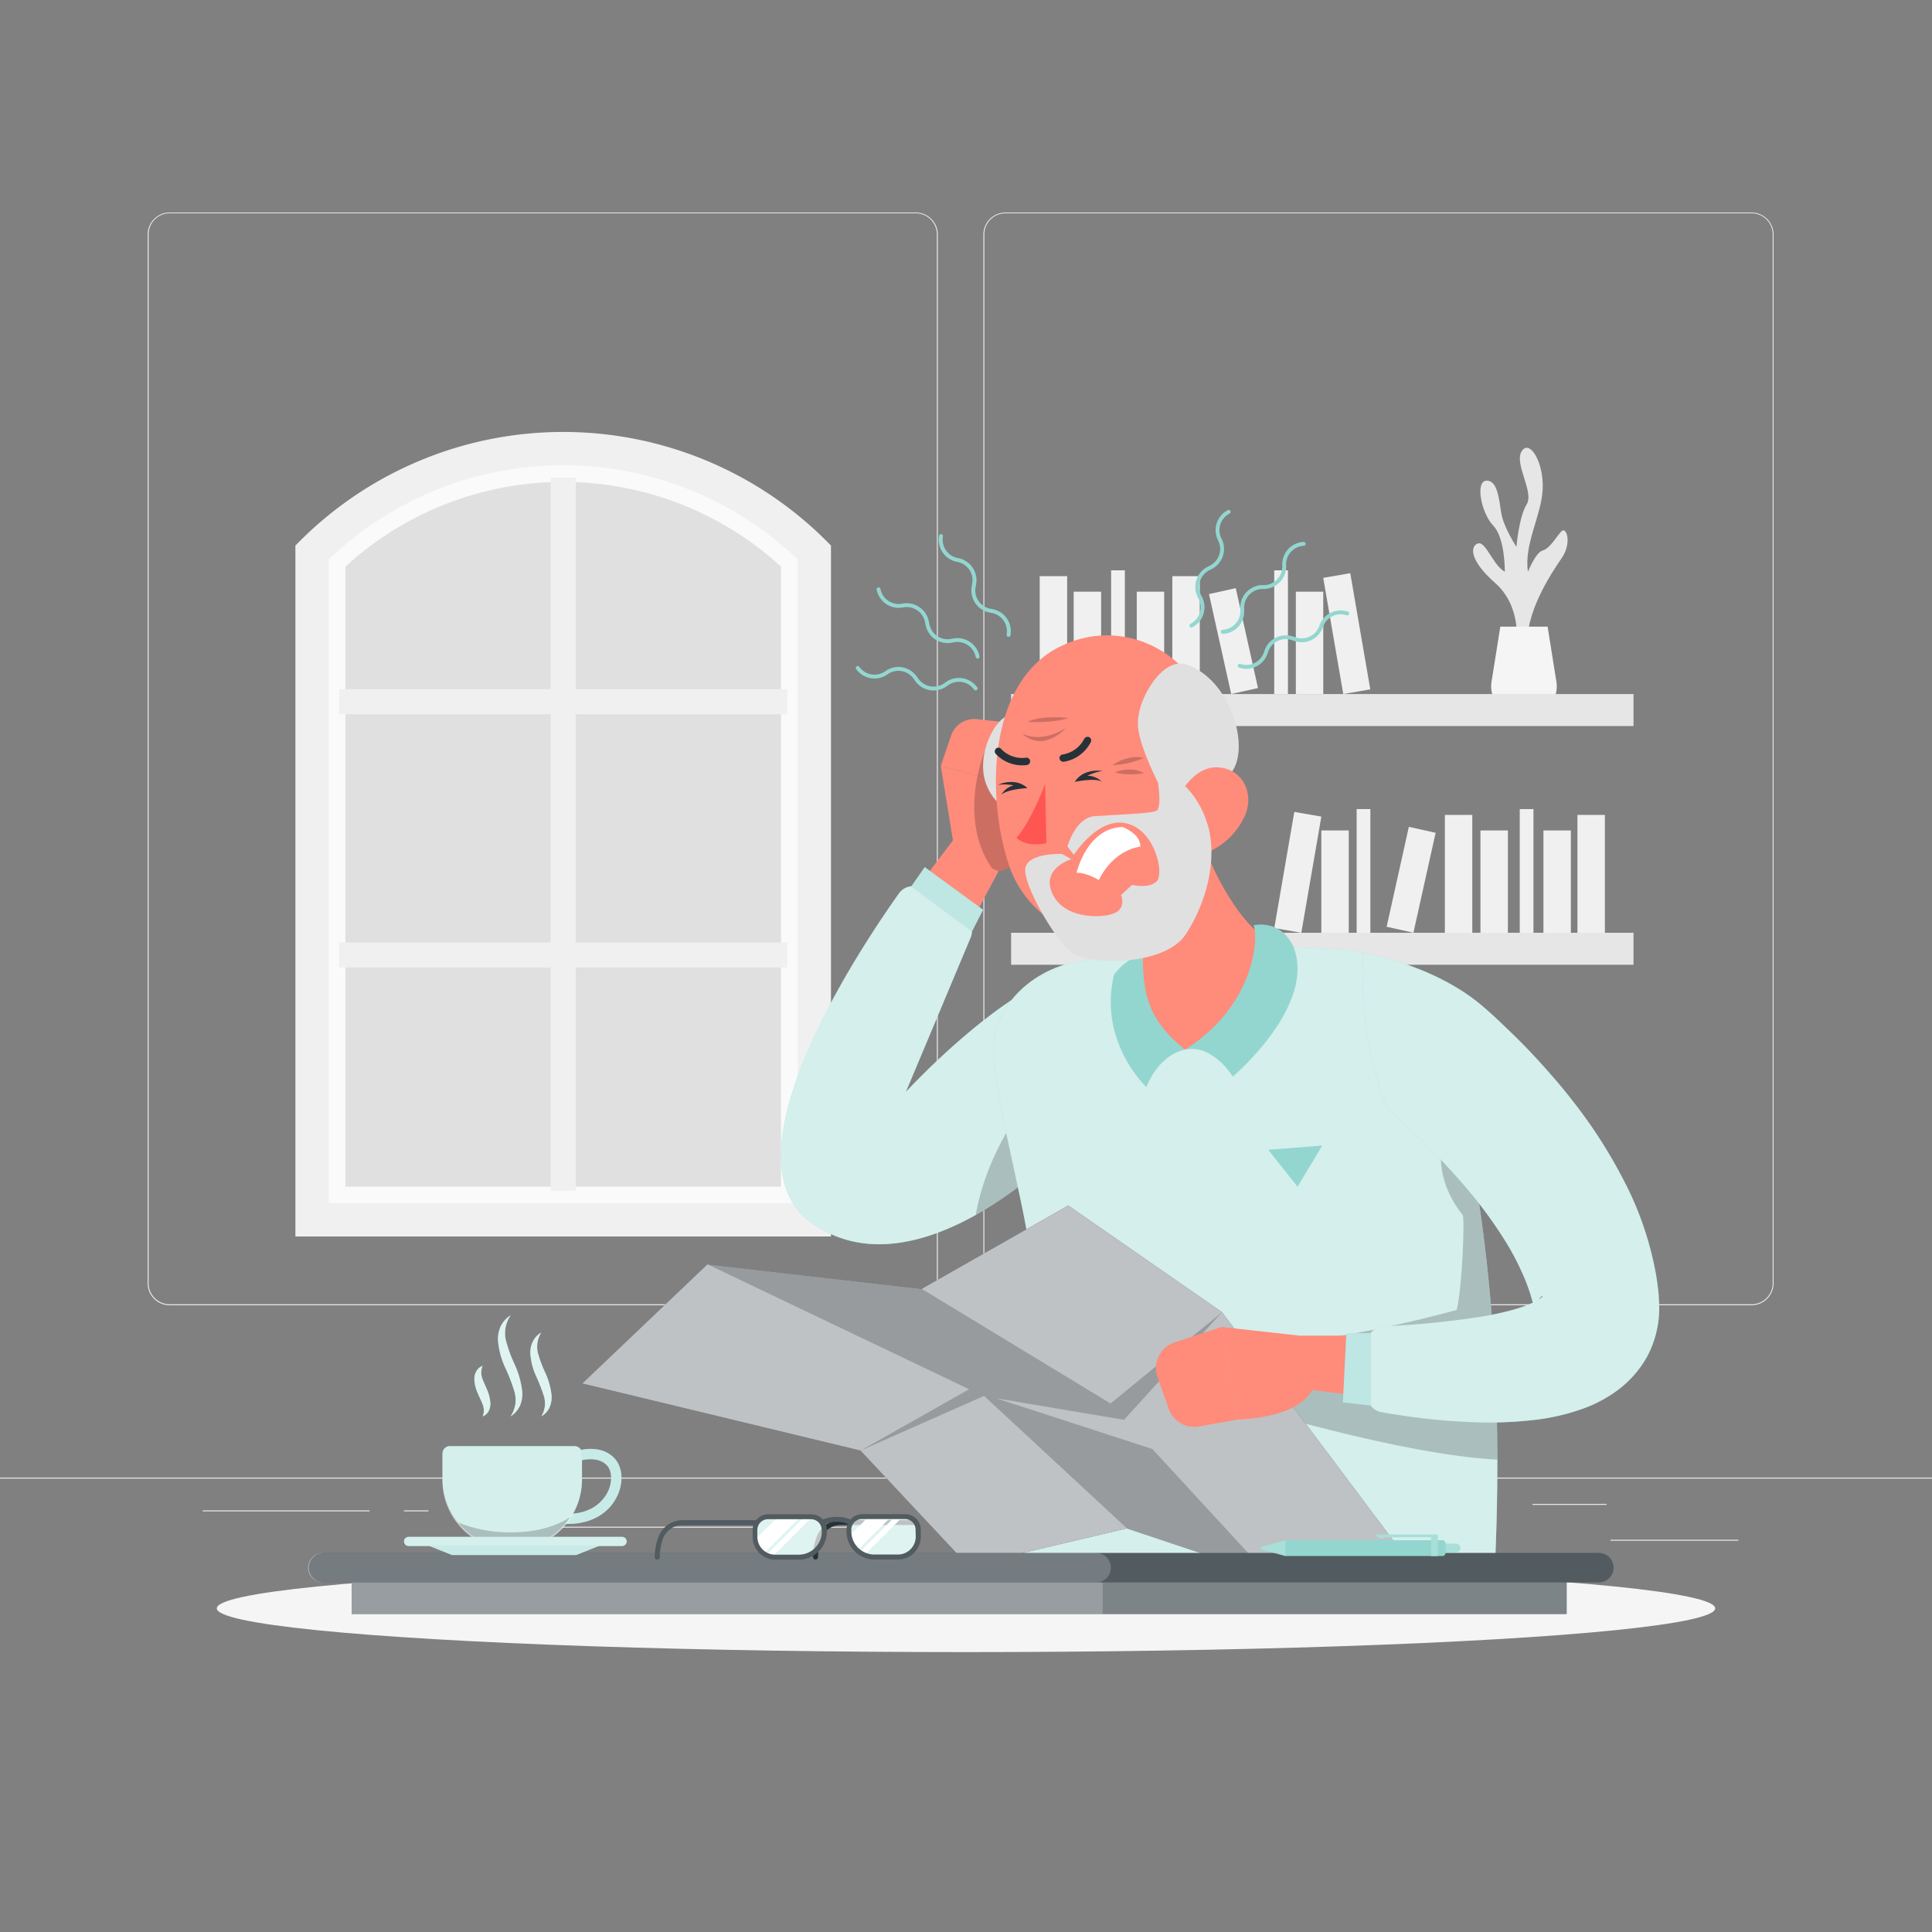 <svg xmlns="http://www.w3.org/2000/svg" viewBox="0 0 500 500"><rect x="0" y="0" width="500" height="500" fill="#808080" stroke="none"/><g id="freepik--background-complete--inject-86"><rect y="382.4" width="500" height="0.25" style="fill:#ebebeb"></rect><rect x="416.78" y="398.49" width="33.12" height="0.25" style="fill:#ebebeb"></rect><rect x="322.53" y="401.21" width="8.69" height="0.25" style="fill:#ebebeb"></rect><rect x="396.59" y="389.21" width="19.19" height="0.25" style="fill:#ebebeb"></rect><rect x="52.46" y="390.89" width="43.19" height="0.25" style="fill:#ebebeb"></rect><rect x="104.56" y="390.89" width="6.33" height="0.25" style="fill:#ebebeb"></rect><rect x="131.47" y="395.11" width="93.68" height="0.25" style="fill:#ebebeb"></rect><path d="M237,337.8H43.91a5.71,5.71,0,0,1-5.7-5.71V60.66A5.71,5.71,0,0,1,43.91,55H237a5.71,5.71,0,0,1,5.71,5.71V332.09A5.71,5.71,0,0,1,237,337.8ZM43.91,55.2a5.46,5.46,0,0,0-5.45,5.46V332.09a5.46,5.46,0,0,0,5.45,5.46H237a5.47,5.47,0,0,0,5.46-5.46V60.66A5.47,5.47,0,0,0,237,55.2Z" style="fill:#ebebeb"></path><path d="M453.31,337.8H260.21a5.72,5.72,0,0,1-5.71-5.71V60.66A5.72,5.72,0,0,1,260.21,55h193.1A5.71,5.71,0,0,1,459,60.66V332.09A5.71,5.71,0,0,1,453.31,337.8ZM260.21,55.2a5.47,5.47,0,0,0-5.46,5.46V332.09a5.47,5.47,0,0,0,5.46,5.46h193.1a5.47,5.47,0,0,0,5.46-5.46V60.66a5.47,5.47,0,0,0-5.46-5.46Z" style="fill:#ebebeb"></path><polygon points="80.76 142.95 126.92 116.09 162.49 116.09 209.42 141.68 209.42 315.73 80.76 315.73 80.76 142.95" style="fill:#e0e0e0"></polygon><path d="M210.75,315.73h-130V143l1.33-1.27a91.4,91.4,0,0,1,63.66-25.59h0a91.46,91.46,0,0,1,63.67,25.58l1.33,1.28ZM89.38,307.11H202.12V146.65a83.39,83.39,0,0,0-112.74,0Z" style="fill:#fafafa"></path><polygon points="142.52 308.15 148.99 308.15 148.99 250.38 203.76 250.38 203.76 243.91 148.99 243.91 148.99 184.83 203.76 184.83 203.76 178.37 148.99 178.37 148.99 123.6 142.52 123.6 142.52 178.37 87.75 178.37 87.75 184.83 142.52 184.83 142.52 243.91 87.75 243.91 87.75 250.38 142.52 250.38 142.52 308.15" style="fill:#f0f0f0"></polygon><path d="M215.06,320H76.45V141.19l1.26-1.27a96.36,96.36,0,0,1,136.09,0l1.26,1.27Zm-130-8.62H206.44V144.78a87.72,87.72,0,0,0-121.37,0Z" style="fill:#f0f0f0"></path><path d="M392.44,166.52s1.45-9.54-5.51-15.66-6.35-9.75-4.36-10.23,3.83,5.65,6.88,7.33c0,0,.1-8.72-3-11.93s-4.73-11.49-1.78-11.63,3.27,4.91,3.88,8.5,3.9,8.63,3.9,8.63.65-7.8,2.65-11-3.34-10.55-1.28-13.76,5.74,2.9,5.43,9.79-4.89,14.22-3.82,21.41c0,0,2-5.05,3.84-5.51s3.65-3.8,4.88-5,2.75,3,0,7-9.79,14.62-8.72,23.21Z" style="fill:#e6e6e6"></path><path d="M388.28,162.18,386,176.48a7.28,7.28,0,0,0,7.18,8.42h2.44a7.28,7.28,0,0,0,7.18-8.42l-2.28-14.3Z" style="fill:#f5f5f5"></path><rect x="261.67" y="179.62" width="161.08" height="8.28" style="fill:#e6e6e6"></rect><rect x="269.08" y="149.11" width="7.1" height="30.51" style="fill:#f0f0f0"></rect><rect x="303.4" y="149.11" width="7.1" height="30.51" style="fill:#f0f0f0"></rect><rect x="344.99" y="148.73" width="7.1" height="30.51" transform="translate(-22.79 61.58) rotate(-9.78)" style="fill:#f0f0f0"></rect><rect x="277.87" y="153.13" width="7.1" height="26.49" style="fill:#f0f0f0"></rect><rect x="294.19" y="153.13" width="7.1" height="26.49" style="fill:#f0f0f0"></rect><rect x="335.36" y="153.13" width="7.1" height="26.49" style="fill:#f0f0f0"></rect><rect x="315.67" y="152.68" width="7.1" height="26.49" transform="translate(-28.39 73.19) rotate(-12.53)" style="fill:#f0f0f0"></rect><rect x="287.56" y="147.6" width="3.55" height="32.02" style="fill:#f0f0f0"></rect><rect x="329.77" y="147.6" width="3.55" height="32.02" style="fill:#f0f0f0"></rect><rect x="261.67" y="241.41" width="161.08" height="8.28" transform="translate(684.42 491.09) rotate(180)" style="fill:#e6e6e6"></rect><rect x="408.24" y="210.9" width="7.1" height="30.51" transform="translate(823.58 452.31) rotate(180)" style="fill:#f0f0f0"></rect><rect x="373.92" y="210.9" width="7.1" height="30.51" transform="translate(754.95 452.31) rotate(180)" style="fill:#f0f0f0"></rect><rect x="332.33" y="210.52" width="7.1" height="30.51" transform="translate(628.52 505.31) rotate(-170.22)" style="fill:#f0f0f0"></rect><rect x="399.45" y="214.92" width="7.1" height="26.49" transform="translate(805.99 456.33) rotate(180)" style="fill:#f0f0f0"></rect><rect x="383.13" y="214.92" width="7.1" height="26.49" transform="translate(773.37 456.33) rotate(180)" style="fill:#f0f0f0"></rect><rect x="341.96" y="214.92" width="7.1" height="26.49" transform="translate(691.02 456.33) rotate(180)" style="fill:#f0f0f0"></rect><rect x="361.65" y="214.47" width="7.1" height="26.49" transform="translate(672.3 529.21) rotate(-167.47)" style="fill:#f0f0f0"></rect><rect x="393.31" y="209.38" width="3.55" height="32.02" transform="translate(790.17 450.79) rotate(180)" style="fill:#f0f0f0"></rect><rect x="351.1" y="209.38" width="3.55" height="32.02" transform="translate(705.75 450.79) rotate(180)" style="fill:#f0f0f0"></rect><rect x="277.12" y="217.26" width="34.58" height="23.87" transform="translate(588.82 458.4) rotate(180)" style="fill:#f5f5f5"></rect></g><g id="freepik--Shadow--inject-86"><ellipse id="freepik--path--inject-86" cx="250" cy="416.24" rx="193.89" ry="11.32" style="fill:#f5f5f5"></ellipse></g><g id="freepik--Lines--inject-86"><path d="M261,164.81h-.09a.5.5,0,0,1-.4-.58,4.82,4.82,0,0,0-3.89-5.61l-.45-.08a5.84,5.84,0,0,1-4.69-6.77l.13-.74a4.82,4.82,0,0,0-3.88-5.61,5.83,5.83,0,0,1-4.69-6.78.5.5,0,0,1,1,.18,4.82,4.82,0,0,0,3.89,5.61,5.84,5.84,0,0,1,4.69,6.77l-.14.74a4.82,4.82,0,0,0,3.89,5.61l.45.09a5.81,5.81,0,0,1,4.69,6.77A.49.49,0,0,1,261,164.81Z" style="fill:#93D6D0"></path><path d="M253,170.43a.49.49,0,0,1-.49-.4,4.83,4.83,0,0,0-5.67-3.8l-.45.09a5.82,5.82,0,0,1-6.85-4.58l-.14-.74a4.84,4.84,0,0,0-5.67-3.8,5.83,5.83,0,0,1-6.85-4.58.51.51,0,0,1,.4-.59.5.5,0,0,1,.58.4,4.82,4.82,0,0,0,5.67,3.79,5.85,5.85,0,0,1,6.85,4.59l.14.73a4.82,4.82,0,0,0,5.67,3.8l.45-.09a5.84,5.84,0,0,1,6.85,4.59.49.49,0,0,1-.39.58Z" style="fill:#93D6D0"></path><path d="M241.61,178.69a5.83,5.83,0,0,1-4.75-2.44l-.43-.61a4.82,4.82,0,0,0-6.73-1.13,5.81,5.81,0,0,1-8.13-1.36.5.5,0,0,1,.12-.69.51.51,0,0,1,.7.11,4.82,4.82,0,0,0,6.73,1.13,5.8,5.8,0,0,1,8.12,1.36l.44.61a4.83,4.83,0,0,0,6.73,1.12l.37-.26a5.83,5.83,0,0,1,8.13,1.36.49.49,0,0,1-.12.69.51.51,0,0,1-.7-.11,4.82,4.82,0,0,0-6.72-1.13l-.38.27A5.8,5.8,0,0,1,241.61,178.69Z" style="fill:#93D6D0"></path><path d="M322.53,173.09a5.72,5.72,0,0,1-1.86-.31.5.5,0,0,1-.31-.63.5.5,0,0,1,.63-.32,4.83,4.83,0,0,0,6.11-3l.15-.44a5.82,5.82,0,0,1,7.37-3.67l.72.24a4.83,4.83,0,0,0,6.11-3,5.72,5.72,0,0,1,2.93-3.36,5.83,5.83,0,0,1,4.45-.31.5.5,0,0,1,.31.64.5.5,0,0,1-.63.31,4.81,4.81,0,0,0-6.11,3,5.85,5.85,0,0,1-2.93,3.36,5.79,5.79,0,0,1-4.45.3l-.71-.24a4.82,4.82,0,0,0-6.11,3l-.15.44a5.83,5.83,0,0,1-5.52,4Z" style="fill:#93D6D0"></path><path d="M316.42,164a.5.5,0,0,1-.49-.48.49.49,0,0,1,.47-.52,4.82,4.82,0,0,0,3.34-1.59A4.76,4.76,0,0,0,321,158l0-.47a5.83,5.83,0,0,1,5.52-6.11l.75,0a4.75,4.75,0,0,0,3.34-1.58,4.84,4.84,0,0,0,1.24-3.48,5.81,5.81,0,0,1,5.52-6.11.5.5,0,1,1,.05,1,4.82,4.82,0,0,0-4.57,5.06,5.83,5.83,0,0,1-5.53,6.11l-.75,0a4.83,4.83,0,0,0-3.33,1.58,4.77,4.77,0,0,0-1.24,3.48l0,.46a5.83,5.83,0,0,1-5.52,6.12Z" style="fill:#93D6D0"></path><path d="M308.33,162.4a.5.5,0,0,1-.44-.27.51.51,0,0,1,.21-.68,4.83,4.83,0,0,0,2.09-6.49l-.21-.42a5.83,5.83,0,0,1,2.51-7.84l.67-.34a4.82,4.82,0,0,0,2.08-6.5,5.83,5.83,0,0,1,2.52-7.84.5.5,0,0,1,.67.21.51.51,0,0,1-.21.68,4.75,4.75,0,0,0-2.39,2.81,4.8,4.8,0,0,0,.3,3.68,5.83,5.83,0,0,1-2.51,7.85l-.67.34a4.83,4.83,0,0,0-2.08,6.5l.21.41a5.83,5.83,0,0,1-2.52,7.84A.46.46,0,0,1,308.33,162.4Z" style="fill:#93D6D0"></path></g><g id="freepik--Character--inject-86"><polygon points="247.79 215.94 229.82 239.68 245.38 249.96 258.41 225.48 247.79 215.94" style="fill:#ff8b7b"></polygon><path d="M278.16,251c-18.7,4.26-43.72,31.6-43.72,31.6l16.76-39.94a4.42,4.42,0,0,0-1.65-5.42l-10.82-7.15a4.45,4.45,0,0,0-6.06,1.12c-10.14,14.24-46.33,68.42-22.69,85.25,27.31,19.43,64.19-18.38,64.19-18.38Z" style="fill:#93D6D0"></path><path d="M278.16,251l-2,23.27-2,23.8a106.52,106.52,0,0,1-21.67,16.38c-12.66,7.08-28.79,11.78-42.52,2-23.64-16.83,12.55-71,22.69-85.25a4.43,4.43,0,0,1,6.05-1.12l10.83,7.15a4.42,4.42,0,0,1,1.65,5.42l-16.75,39.92C235.22,281.77,259.76,255.2,278.16,251Z" style="fill:#fff;opacity:0.6"></path><path d="M276.19,274.28l-2,23.8a106.52,106.52,0,0,1-21.67,16.38C256,294.39,270.31,278.25,276.19,274.28Z" style="isolation:isolate;opacity:0.2"></path><polygon points="235.85 229.39 239.32 224.41 254.42 235.45 251.54 241.1 235.85 229.39" style="fill:#93D6D0"></polygon><polygon points="235.85 229.39 239.32 224.41 254.42 235.45 251.54 241.1 235.85 229.39" style="fill:#fff;opacity:0.4"></polygon><path d="M267.7,332.27c-13.88,30.17-7.47,62.12.16,76.16H386.73c3.87-74.2-7.46-120.74-14.08-144.34-2.86-10.19-13.31-17.56-25.8-18.38-23.43-1.52-46-.84-67.21,2.93-14.32,2.54-23.95,13.72-22.45,25.89C259.58,294,266,314.1,267.7,332.27Z" style="fill:#93D6D0"></path><path d="M267.69,332.27c-13.87,30.17-7.46,62.11.18,76.16H386.74c.56-10.81.8-21,.79-30.68-.08-37.59-4.13-66.5-8.49-87.58-2.2-10.65-4.49-19.31-6.4-26.07-2.85-10.2-13.29-17.57-25.78-18.39-23.44-1.53-46-.84-67.22,2.93-14.33,2.53-23.94,13.72-22.45,25.89C259.58,294,266,314.1,267.69,332.27Z" style="fill:#fff;opacity:0.6"></path><path d="M387.53,377.75c-25-1.23-66.28-14-66.28-14S309,348,328.5,347.61,377,339,377,339c1.4-5.68,2.14-23.79,1.53-24.56C366.78,299.62,377,286,377,286s.76,1.52,2.06,4.17C383.4,311.25,387.45,340.16,387.53,377.75Z" style="isolation:isolate;opacity:0.2"></path><polygon points="328.21 297.56 335.8 307.11 342.21 296.47 328.21 297.56" style="fill:#93D6D0"></polygon><path d="M258.41,225.48l-1.64-.73-9.66-4.27-3.63-22.22,9.53,2.52,14,3.7S269.88,223.28,258.41,225.48Z" style="fill:#ff8b7b"></path><path d="M268.47,194.47l-1.48,10-14-3.7-9.53-2.52,2.67-7.87a6.36,6.36,0,0,1,6.71-4.27l6.34.71,3.68.41A6.35,6.35,0,0,1,268.47,194.47Z" style="fill:#ff8b7b"></path><path d="M268.47,194.47l-1.48,10s2.89,18.8-8.58,21l-1.64-.73c-4.89-6.82-5.48-15.95-3.76-24a34,34,0,0,1,6.19-13.95l3.68.41A6.35,6.35,0,0,1,268.47,194.47Z" style="isolation:isolate;opacity:0.2"></path><path d="M307.72,209.06c5.09,14.14,11.69,30.4,23.76,36.45a31.53,31.53,0,0,1-23.39,25.77c-15.41,4.17-15.68-8.79-14.52-15.94,5-8.85.06-16.44-2.88-22Z" style="fill:#ff8b7b"></path><path d="M304.94,217.1c-.29-.9-.64-1.8-1-2.67l-13.26,19c1.76,3.3,4.24,7.36,4.88,12C302.61,238.08,307.84,225.72,304.94,217.1Z" style="opacity:0.2"></path><path d="M324.46,239.47c1.43,4.37-.51,21.36-17.76,32.15,7.23-1.49,12.35,7,12.35,7s22-18.56,15.58-33.88C331.1,237.72,324.46,239.47,324.46,239.47Z" style="fill:#93D6D0"></path><path d="M295.34,247c1.4,4.27-1.69,14.55,11.36,24.61-7.2,1.62-10,9.73-10,9.73s-12.54-11.62-8.39-29.07A14.69,14.69,0,0,1,295.34,247Z" style="fill:#93D6D0"></path><path d="M261.45,185.18c-3.64,0-9.16,10.23-6.18,17.88s10.31,8.6,12.78,5.53S268.93,185.08,261.45,185.18Z" style="fill:#e0e0e0"></path><path d="M313.82,191.52c.44,19.85,1.71,31.45-7.44,42.35-13.77,16.38-39,9.16-45.35-10.21-5.74-17.44-5.5-47,13.23-56.29C292.7,158.19,313.38,171.66,313.82,191.52Z" style="fill:#ff8b7b"></path><path d="M287.94,198s4-2.92,8.06-1.84A21.25,21.25,0,0,1,287.94,198Z" style="opacity:0.2"></path><path d="M288.5,199.9s4.17-1.85,7.5.21A17.6,17.6,0,0,1,288.5,199.9Z" style="opacity:0.2"></path><path d="M270.47,202.94s-3.47,9.36-7.41,13.91c2.92,2.63,7.75,1.35,7.75,1.35Z" style="fill:#ff5652"></path><path d="M274.22,195.91a1,1,0,0,0,0,.48,1,1,0,0,0,1.11.75,9.51,9.51,0,0,0,7-5.16.94.94,0,0,0-.51-1.23,1,1,0,0,0-1.25.51h0a7.56,7.56,0,0,1-5.58,4A1,1,0,0,0,274.22,195.91Z" style="fill:#263238"></path><path d="M266.39,196.43a.92.92,0,0,0-.83-.34,7.46,7.46,0,0,1-6.45-2.25.94.94,0,0,0-1.33-.12,1,1,0,0,0-.13,1.33,9.36,9.36,0,0,0,8.12,2.94,1,1,0,0,0,.83-1.06A.9.9,0,0,0,266.39,196.43Z" style="fill:#263238"></path><path d="M285.3,199.54s-4.8-.9-7.14,2.8c0,0,5.44-1.15,7,0a5.19,5.19,0,0,0-3.75-1.57A12.54,12.54,0,0,1,285.3,199.54Z" style="fill:#263238"></path><path d="M258.27,203.11s4.4-2.12,7.63.84c0,0-5.56.31-6.78,1.8a5.16,5.16,0,0,1,3.2-2.5A12.69,12.69,0,0,0,258.27,203.11Z" style="fill:#263238"></path><path d="M278.61,225.87s2.68-11.66,11.94-11.85c0,0,4.69,1.78,4.57,5.09,0,0-6.8.56-10.74,8.66C284.38,227.77,281.3,225.81,278.61,225.87Z" style="fill:#fff"></path><path d="M299.69,202.53s-4.26-8.27-5.09-13.61,2.75-10.83,2.75-10.83,4.38-8,9.82-6.08c11.31,3.93,16.35,21.21,11.69,27.64S299.69,202.53,299.69,202.53Z" style="fill:#e0e0e0"></path><path d="M322.22,211a18.67,18.67,0,0,1-10.43,9.89c-6.21,2.31-9.92-3.1-8.7-9.24,1.09-5.53,5.64-13.39,12.11-13.06S324.64,205.43,322.22,211Z" style="fill:#ff8b7b"></path><path d="M299.57,201.78s1.27,7.32-.32,8.07-11.08,1-16,1.38-7,7.82-7,7.82l1.66,2.19s6.22-9.9,13.64-8.15,9.8,13,7.8,15S293,229,293,229l-2.88,2.65s1.25,2.75-1.08,4.36-13.13,2.37-16.54-4.44,4.76-9.22,4.76-9.22L274.84,221s-9.18-.4-9.51,3.95,7.4,17.67,11.64,21.3,24.38,4,29.94-4.49,8.15-19.74,5.68-28.18-7.9-11.82-7.9-11.82Z" style="fill:#e0e0e0"></path><path d="M264.45,189.77s4.48,2.9,11.34-1.32C275.79,188.45,270.12,195,264.45,189.77Z" style="opacity:0.2"></path><path d="M265.9,186.83s6.2.42,10.68-1C276.58,185.81,269.72,184.94,265.9,186.83Z" style="opacity:0.2"></path><polygon points="336.28 345.66 369.56 345.66 369.56 363.26 334.66 359.2 336.28 345.66" style="fill:#ff8b7b"></polygon><path d="M429.33,336.52l-.05-.75,0-.5-.18-1.75c-.15-1.15-.29-2.31-.49-3.44a84.43,84.43,0,0,0-8.48-24.78,128.09,128.09,0,0,0-13.19-20.47c-2.42-3.14-5-6.12-7.58-9s-5.29-5.71-8.07-8.39-5.54-5.38-8.54-7.82c-12.65-10.28-30-13-30-13-1.24,23.83,6.32,40.25,6.32,40.25,2.4,2.14,4.8,4.3,7.11,6.53a186.35,186.35,0,0,1,13.11,13.81,114,114,0,0,1,10.67,14.61,65,65,0,0,1,3.91,7.45,47.35,47.35,0,0,1,2.67,7.31q.09.29.15.57a37.56,37.56,0,0,1-5.25,1.86,77.66,77.66,0,0,1-8.89,1.87A230.72,230.72,0,0,1,358,343.26a4.31,4.31,0,0,0-4.08,4.31V361.2a4.32,4.32,0,0,0,3.56,4.26c1.4.25,2.81.48,4.22.69a163.68,163.68,0,0,0,22.71,2,107.15,107.15,0,0,0,12.19-.62,55.78,55.78,0,0,0,13.7-3.2,35.21,35.21,0,0,0,8-4.3,27.47,27.47,0,0,0,8-9A26.64,26.64,0,0,0,429.4,338Zm-31.09-.23c.51-.75,1-1,1-.88S398.87,335.89,398.24,336.29Z" style="fill:#93D6D0"></path><path d="M429.33,336.52l-.05-.75,0-.5-.18-1.75c-.15-1.15-.29-2.31-.49-3.44a84.43,84.43,0,0,0-8.48-24.78,128.09,128.09,0,0,0-13.19-20.47c-2.42-3.14-5-6.12-7.58-9s-5.29-5.71-8.07-8.39-5.54-5.38-8.54-7.82c-12.65-10.28-30-13-30-13-1.24,23.83,6.32,40.25,6.32,40.25,2.4,2.14,4.8,4.3,7.11,6.53a186.35,186.35,0,0,1,13.11,13.81,114,114,0,0,1,10.67,14.61,65,65,0,0,1,3.91,7.45,47.35,47.35,0,0,1,2.67,7.31q.09.29.15.57a37.56,37.56,0,0,1-5.25,1.86,77.66,77.66,0,0,1-8.89,1.87A230.72,230.72,0,0,1,358,343.26a4.31,4.31,0,0,0-4.08,4.31V361.2a4.32,4.32,0,0,0,3.56,4.26c1.4.25,2.81.48,4.22.69a163.68,163.68,0,0,0,22.71,2,107.15,107.15,0,0,0,12.19-.62,55.78,55.78,0,0,0,13.7-3.2,35.21,35.21,0,0,0,8-4.3,27.47,27.47,0,0,0,8-9A26.64,26.64,0,0,0,429.4,338Zm-31.09-.23c.51-.75,1-1,1-.88S398.87,335.89,398.24,336.29Z" style="fill:#fff;opacity:0.6"></path><polygon points="354.73 345.02 348.43 345.02 347.54 362.94 354.73 363.75 354.73 345.02" style="fill:#93D6D0"></polygon><polygon points="354.73 345.02 348.43 345.02 347.54 362.94 354.73 363.75 354.73 345.02" style="fill:#fff;opacity:0.4"></polygon><polygon points="316.25 339.59 276.46 311.99 238.52 333.56 183.08 327.2 150.69 358.04 222.69 375.41 250.62 405.22 291.65 395.54 328.5 407.87 361.13 399.43 316.25 339.59" style="fill:#263238"></polygon><polygon points="316.25 339.59 276.46 311.99 238.52 333.56 183.08 327.2 150.69 358.04 222.69 375.41 250.62 405.22 291.65 395.54 328.5 407.87 361.13 399.43 316.25 339.59" style="fill:#fff;opacity:0.7"></polygon><polygon points="328.5 407.87 291.65 395.54 254.68 361.26 222.69 375.42 250.81 359.54 183.08 327.19 238.53 333.55 287.41 363.23 316.25 339.6 290.89 367.45 257.84 361.88 298.24 375.01 328.5 407.87" style="isolation:isolate;opacity:0.2"></polygon><path d="M336.28,345.66l-20.15-2.24,4.19,23.95s18.49-.19,20-10Z" style="fill:#ff8b7b"></path><path d="M299.58,356.44l2.89,8.14a7,7,0,0,0,7.86,4.58l10-1.79-4.19-23.95-12.13,4A7,7,0,0,0,299.58,356.44Z" style="fill:#ff8b7b"></path></g><g id="freepik--Table--inject-86"><rect x="91.01" y="404.26" width="314.44" height="13.45" style="fill:#263238"></rect><rect x="91.01" y="404.26" width="314.43" height="13.45" style="fill:#fff;opacity:0.4"></rect><rect x="91.01" y="404.26" width="194.36" height="13.45" style="fill:#fff;opacity:0.2"></rect><path d="M413.79,409.5H83.73a3.79,3.79,0,0,1-3.79-3.79h0a3.79,3.79,0,0,1,3.79-3.8H413.79a3.8,3.8,0,0,1,3.79,3.8h0A3.79,3.79,0,0,1,413.79,409.5Z" style="fill:#263238"></path><path d="M417.58,405.71a3.79,3.79,0,0,1-3.79,3.79H83.73a3.8,3.8,0,1,1,0-7.59H413.79A3.8,3.8,0,0,1,417.58,405.71Z" style="fill:#fff;opacity:0.2"></path><path d="M287.5,405.71a3.79,3.79,0,0,1-3.8,3.79h-200a3.8,3.8,0,1,1,0-7.59h200A3.8,3.8,0,0,1,287.5,405.71Z" style="fill:#fff;opacity:0.2"></path></g><g id="freepik--Mug--inject-86"><path d="M147,394.4c-.42,0-.83,0-1.26,0l.17-2.66c8.11.5,10.91-4.51,11.57-6.05,1.1-2.57.86-5.31-.59-6.65-3.31-3.07-9.35-.13-9.41-.1l-1.19-2.39c.31-.15,7.75-3.8,12.42.53,2.3,2.13,2.79,6,1.23,9.66C157.86,391.58,153.07,394.4,147,394.4Z" style="fill:#93D6D0"></path><g style="opacity:0.5"><path d="M147,394.4c-.42,0-.83,0-1.26,0l.17-2.66c8.11.5,10.91-4.51,11.57-6.05,1.1-2.57.86-5.31-.59-6.65-3.31-3.07-9.35-.13-9.41-.1l-1.19-2.39c.31-.15,7.75-3.8,12.42.53,2.3,2.13,2.79,6,1.23,9.66C157.86,391.58,153.07,394.4,147,394.4Z" style="fill:#fff"></path></g><path d="M132.54,400.68h0a18,18,0,0,1-18-18.05v-6.44a1.94,1.94,0,0,1,1.94-1.94h32.22a1.94,1.94,0,0,1,1.94,1.94v6.44A18,18,0,0,1,132.54,400.68Z" style="fill:#93D6D0"></path><path d="M150.6,376.19v6.44a18.06,18.06,0,1,1-36.11,0v-6.44a1.92,1.92,0,0,1,1.93-1.93h32.23A1.93,1.93,0,0,1,150.6,376.19Z" style="fill:#fff;opacity:0.6"></path><path d="M147.57,392.64a18.07,18.07,0,0,1-29,1.38,35.43,35.43,0,0,0,14,2.54C139.88,396.56,144.75,394.45,147.57,392.64Z" style="isolation:isolate;opacity:0.2"></path><path d="M124.91,353.47a4.37,4.37,0,0,0-.14,3.1c.29.92.77,1.88,1.22,2.95a10.05,10.05,0,0,1,.92,3.67,4,4,0,0,1-.48,2.07,2.94,2.94,0,0,1-1.52,1.3,4,4,0,0,0,0-3.07c-.33-.93-.85-1.89-1.3-3a9.31,9.31,0,0,1-.85-3.74,4.09,4.09,0,0,1,.59-2A3.17,3.17,0,0,1,124.91,353.47Z" style="fill:#93D6D0"></path><path d="M132.16,340.39a8.2,8.2,0,0,0-1.28,6.29,34.66,34.66,0,0,0,2.26,6.3,23.41,23.41,0,0,1,2,7,7.77,7.77,0,0,1-.57,3.8,6.36,6.36,0,0,1-2.43,2.78,8.36,8.36,0,0,0,1.23-3.14,8.23,8.23,0,0,0-.2-3.16,47,47,0,0,0-2.41-6.3,20.46,20.46,0,0,1-1.88-7.09,7.91,7.91,0,0,1,.77-3.77A7,7,0,0,1,132.16,340.39Z" style="fill:#93D6D0"></path><path d="M140.08,344.84a7,7,0,0,0-.9,5.21,32,32,0,0,0,1.91,5.16,18.53,18.53,0,0,1,1.65,5.86,6.52,6.52,0,0,1-.54,3.22,5.19,5.19,0,0,1-2.12,2.27,6.36,6.36,0,0,0,.69-5.2,44.9,44.9,0,0,0-2-5.17,16.51,16.51,0,0,1-1.52-5.95,6.39,6.39,0,0,1,.71-3.18A5.57,5.57,0,0,1,140.08,344.84Z" style="fill:#93D6D0"></path><g style="opacity:0.7"><path d="M124.91,353.47a4.37,4.37,0,0,0-.14,3.1c.29.92.77,1.88,1.22,2.95a10.05,10.05,0,0,1,.92,3.67,4,4,0,0,1-.48,2.07,2.94,2.94,0,0,1-1.52,1.3,4,4,0,0,0,0-3.07c-.33-.93-.85-1.89-1.3-3a9.31,9.31,0,0,1-.85-3.74,4.09,4.09,0,0,1,.59-2A3.17,3.17,0,0,1,124.91,353.47Z" style="fill:#fff"></path><path d="M132.16,340.39a8.2,8.2,0,0,0-1.28,6.29,34.66,34.66,0,0,0,2.26,6.3,23.41,23.41,0,0,1,2,7,7.77,7.77,0,0,1-.57,3.8,6.36,6.36,0,0,1-2.43,2.78,8.36,8.36,0,0,0,1.23-3.14,8.23,8.23,0,0,0-.2-3.16,47,47,0,0,0-2.41-6.3,20.46,20.46,0,0,1-1.88-7.09,7.91,7.91,0,0,1,.77-3.77A7,7,0,0,1,132.16,340.39Z" style="fill:#fff"></path><path d="M140.08,344.84a7,7,0,0,0-.9,5.21,32,32,0,0,0,1.91,5.16,18.53,18.53,0,0,1,1.65,5.86,6.52,6.52,0,0,1-.54,3.22,5.19,5.19,0,0,1-2.12,2.27,6.36,6.36,0,0,0,.69-5.2,44.9,44.9,0,0,0-2-5.17,16.51,16.51,0,0,1-1.52-5.95,6.39,6.39,0,0,1,.71-3.18A5.57,5.57,0,0,1,140.08,344.84Z" style="fill:#fff"></path></g><polygon points="149.11 402.44 116.99 402.44 108.18 398.92 157.92 398.92 149.11 402.44" style="fill:#93D6D0"></polygon><polygon points="149.11 402.44 116.99 402.44 108.18 398.92 157.92 398.92 149.11 402.44" style="fill:#fff;opacity:0.5"></polygon><path d="M161,400.1H105.74a1.18,1.18,0,0,1-1.18-1.18h0a1.18,1.18,0,0,1,1.18-1.18H161a1.18,1.18,0,0,1,1.18,1.18h0A1.18,1.18,0,0,1,161,400.1Z" style="fill:#93D6D0"></path><path d="M161,400.1H105.74a1.18,1.18,0,0,1-1.18-1.18h0a1.18,1.18,0,0,1,1.18-1.18H161a1.18,1.18,0,0,1,1.18,1.18h0A1.18,1.18,0,0,1,161,400.1Z" style="fill:#fff;opacity:0.6"></path></g><g id="freepik--Glasses--inject-86"><path d="M221.23,393.16c.82-1.41,6.39-.66,10.05-.73s6.1.76,6.27,3.17.12,7-5.13,7.27-10,.63-11.69-3.29S220.61,394.23,221.23,393.16Z" style="fill:#93D6D0"></path><path d="M197.33,392.75H211s2.28,1.14,2.34,2.59-.57,6.92-6.39,7.59-10.62-.32-11.19-4.05S196.2,393.32,197.33,392.75Z" style="fill:#93D6D0"></path><path d="M211.05,403.6a.64.64,0,0,1-.64-.64,14.73,14.73,0,0,1,1-5.35,6.66,6.66,0,0,1,6.21-4.21h19.34a.64.64,0,0,1,0,1.27H217.58a5.39,5.39,0,0,0-5,3.4,13.56,13.56,0,0,0-.87,4.89A.64.64,0,0,1,211.05,403.6Z" style="fill:#263238"></path><path d="M206.94,402.93a20.51,20.51,0,0,1-6.91-.19,9.43,9.43,0,0,1-1.5-.51,4.12,4.12,0,0,1-.66-.34,4.07,4.07,0,0,1-2.12-3c0-.22-.06-.43-.09-.64-.36-3.31.6-5,1.68-5.5H211s2.28,1.14,2.34,2.6S212.76,402.26,206.94,402.93Z" style="fill:#fff;opacity:0.7"></path><path d="M207,392.74l-9.14,9.15a4.07,4.07,0,0,1-2.12-3c0-.22-.06-.43-.09-.64l5.5-5.5Z" style="fill:#fff"></path><path d="M210,392.74l-10,10a9.43,9.43,0,0,1-1.5-.51l9.48-9.49Z" style="fill:#fff"></path><path d="M230.71,392.44l-8.84,8.83a4.77,4.77,0,0,1-1.15-1.69,8.67,8.67,0,0,1-.66-2.34L225,392.3C226.78,392.28,228.92,392.44,230.71,392.44Z" style="fill:#fff"></path><path d="M233.61,392.54l-9.86,9.86a5.38,5.38,0,0,1-1.33-.68l9.28-9.28A18.7,18.7,0,0,1,233.61,392.54Z" style="fill:#fff"></path><path d="M232.42,402.87c-3.29.15-6.39.36-8.67-.47a5.38,5.38,0,0,1-1.33-.68,3.87,3.87,0,0,1-.55-.45,4.77,4.77,0,0,1-1.15-1.69,8.67,8.67,0,0,1-.66-2.34,5.27,5.27,0,0,1,1.17-4.09c.4-.67,1.89-.84,3.76-.85s3.93.14,5.72.14h1a18.7,18.7,0,0,1,1.91.1c2.34.29,3.82,1.21,3.95,3.06C237.74,398,237.67,402.61,232.42,402.87Z" style="fill:#fff;opacity:0.7"></path><path d="M234.23,391.88H223.12a4,4,0,0,0-3,1.39,9.47,9.47,0,0,0-7.16,0,4,4,0,0,0-3-1.36H198.81a4,4,0,0,0-3.13,1.52h-19a6.67,6.67,0,0,0-6.22,4.21,14.73,14.73,0,0,0-1,5.35.64.64,0,0,0,1.28,0,13.56,13.56,0,0,1,.87-4.89,5.39,5.39,0,0,1,5-3.4H195a4,4,0,0,0-.21,1.25v1.78a5.9,5.9,0,0,0,5.9,5.9h6.06a7.25,7.25,0,0,0,7.24-7.24v-.44a4,4,0,0,0-.33-1.59,8.11,8.11,0,0,1,5.74,0,4.2,4.2,0,0,0-.31,1.55v.44a7.25,7.25,0,0,0,7.24,7.24h6.06a5.9,5.9,0,0,0,5.9-5.9v-1.78A4,4,0,0,0,234.23,391.88Zm-21.54,4.48a6,6,0,0,1-6,6h-6.06A4.63,4.63,0,0,1,196,397.7v-1.78a2.77,2.77,0,0,1,2.77-2.76h11.11a2.77,2.77,0,0,1,2.77,2.76ZM237,397.7a4.63,4.63,0,0,1-4.63,4.62h-6.06a6,6,0,0,1-6-6v-.44a2.77,2.77,0,0,1,2.77-2.76h11.11a2.77,2.77,0,0,1,2.77,2.76Z" style="fill:#263238"></path><path d="M234.23,391.88H223.12a4,4,0,0,0-3,1.39,9.47,9.47,0,0,0-7.16,0,4,4,0,0,0-3-1.36H198.81a4,4,0,0,0-3.13,1.52h-19a6.67,6.67,0,0,0-6.22,4.21,14.73,14.73,0,0,0-1,5.35.64.64,0,0,0,1.28,0,13.56,13.56,0,0,1,.87-4.89,5.39,5.39,0,0,1,5-3.4H195a4,4,0,0,0-.21,1.25v1.78a5.9,5.9,0,0,0,5.9,5.9h6.06a7.25,7.25,0,0,0,7.24-7.24v-.44a4,4,0,0,0-.33-1.59,8.11,8.11,0,0,1,5.74,0,4.2,4.2,0,0,0-.31,1.55v.44a7.25,7.25,0,0,0,7.24,7.24h6.06a5.9,5.9,0,0,0,5.9-5.9v-1.78A4,4,0,0,0,234.23,391.88Zm-21.54,4.48a6,6,0,0,1-6,6h-6.06A4.63,4.63,0,0,1,196,397.7v-1.78a2.77,2.77,0,0,1,2.77-2.76h11.11a2.77,2.77,0,0,1,2.77,2.76ZM237,397.7a4.63,4.63,0,0,1-4.63,4.62h-6.06a6,6,0,0,1-6-6v-.44a2.77,2.77,0,0,1,2.77-2.76h11.11a2.77,2.77,0,0,1,2.77,2.76Z" style="fill:#fff;opacity:0.2"></path></g><g id="freepik--Pen--inject-86"><path d="M376.79,401.76h-3.58a1.14,1.14,0,0,1-1.13-1.14h0a1.14,1.14,0,0,1,1.13-1.13h3.58a1.14,1.14,0,0,1,1.13,1.13h0A1.14,1.14,0,0,1,376.79,401.76Z" style="fill:#93D6D0"></path><path d="M376.79,401.76h-3.58a1.14,1.14,0,0,1-1.13-1.14h0a1.14,1.14,0,0,1,1.13-1.13h3.58a1.14,1.14,0,0,1,1.13,1.13h0A1.14,1.14,0,0,1,376.79,401.76Z" style="fill:#fff;opacity:0.2"></path><path d="M327.2,400.9H326a.25.25,0,0,1-.24-.25h0a.24.24,0,0,1,.24-.24h1.25a.25.25,0,0,1,.25.24h0A.25.25,0,0,1,327.2,400.9Z" style="fill:#93D6D0"></path><polygon points="332.65 398.61 326.5 400.31 326.5 401 332.65 402.7 334.66 401.75 332.65 398.61" style="fill:#93D6D0"></polygon><polygon points="332.65 398.61 326.5 400.31 326.5 401 332.65 402.7 334.66 401.75 332.65 398.61" style="fill:#fff;opacity:0.2"></polygon><path d="M332.65,398.61h40.63a.84.84,0,0,1,.84.84v2.4a.84.84,0,0,1-.84.84H332.65a0,0,0,0,1,0,0v-4.09A0,0,0,0,1,332.65,398.61Z" style="fill:#93D6D0"></path><path d="M370.38,397.13H355.83a3,3,0,0,0,2.35,1.1v-.4h12.2v4.87h1.7v-5.57Z" style="fill:#93D6D0"></path><path d="M370.38,397.13H355.83a3,3,0,0,0,2.35,1.1v-.4h12.2v4.87h1.7v-5.57Z" style="fill:#fff;opacity:0.2"></path></g></svg>